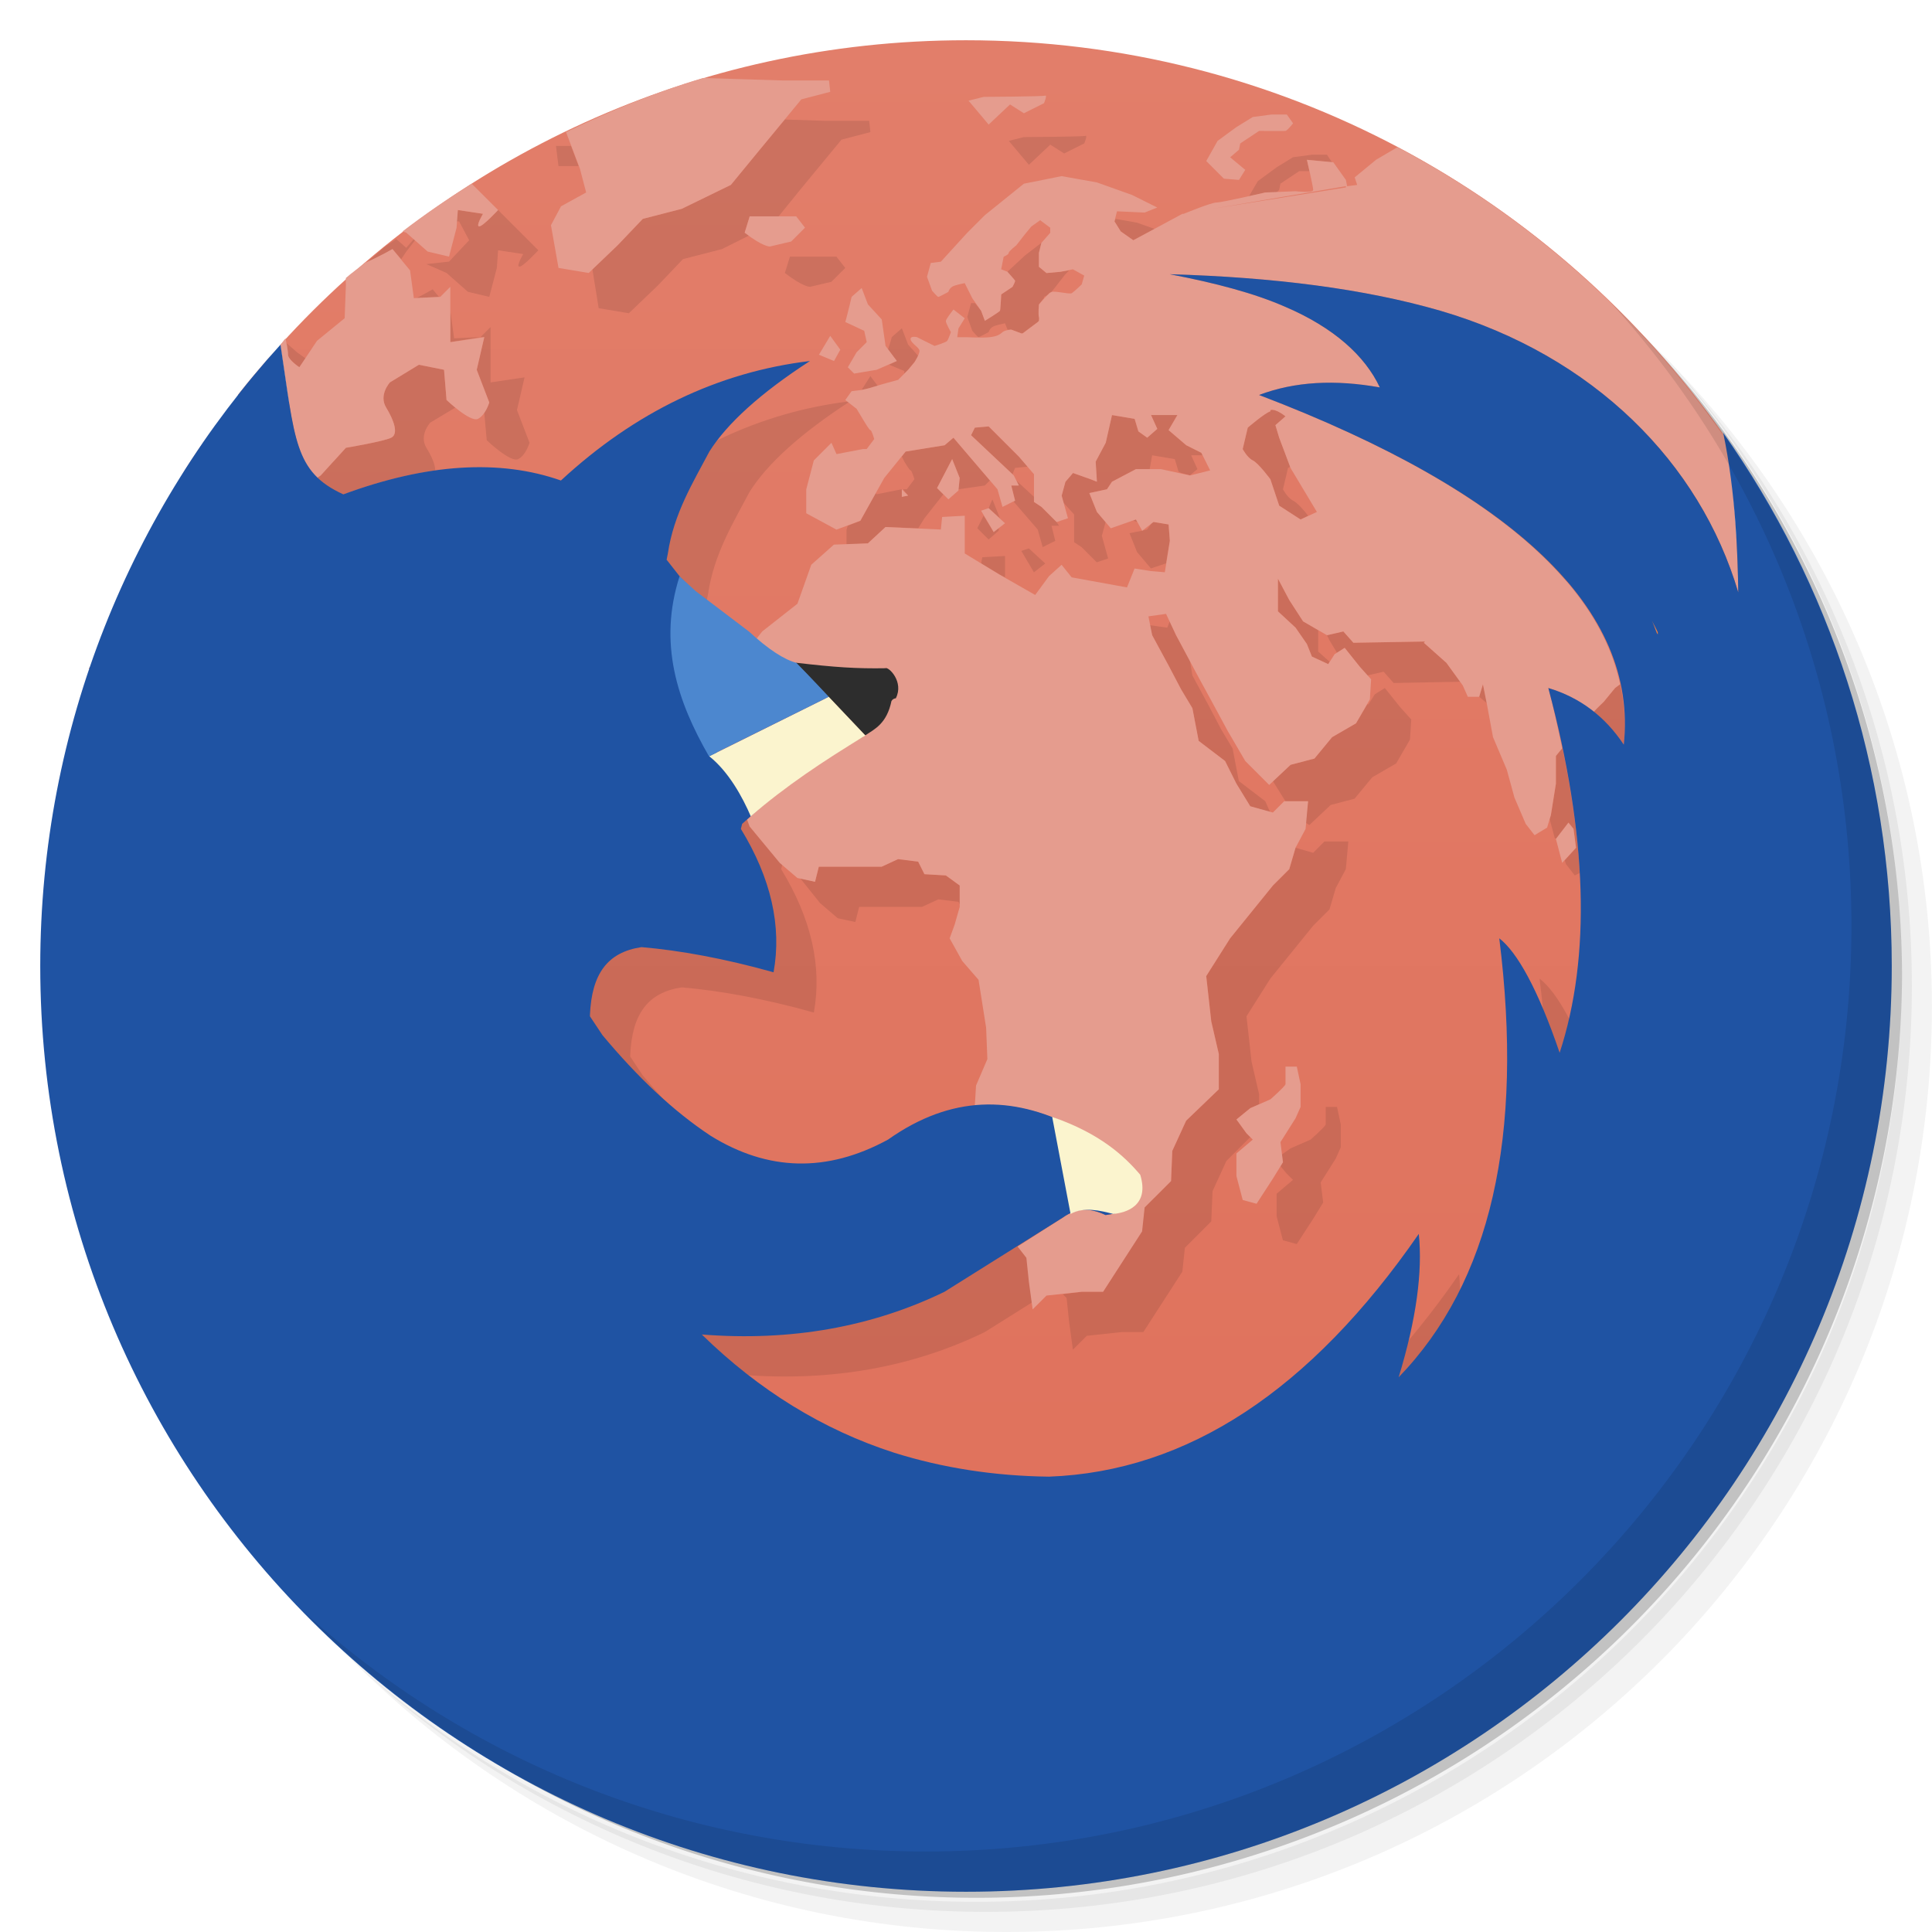 <?xml version="1.0" encoding="UTF-8" standalone="no"?>
<svg
   xmlns:dc="http://purl.org/dc/elements/1.1/"
   xmlns:cc="http://creativecommons.org/ns#"
   xmlns:rdf="http://www.w3.org/1999/02/22-rdf-syntax-ns#"
   xmlns:svg="http://www.w3.org/2000/svg"
   xmlns="http://www.w3.org/2000/svg"
   xmlns:xlink="http://www.w3.org/1999/xlink"
   xmlns:sodipodi="http://sodipodi.sourceforge.net/DTD/sodipodi-0.dtd"
   xmlns:inkscape="http://www.inkscape.org/namespaces/inkscape"
   viewBox="0 0 48 48"
   id="svg3015"
   version="1.1"
   inkscape:version="0.48.4 r9939"
   width="100%"
   height="100%"
   sodipodi:docname="firefox-aurora.svg">
  <sodipodi:namedview
     pagecolor="#ffffff"
     bordercolor="#666666"
     borderopacity="1"
     objecttolerance="10"
     gridtolerance="10"
     guidetolerance="10"
     inkscape:pageopacity="0"
     inkscape:pageshadow="2"
     inkscape:window-width="1280"
     inkscape:window-height="960"
     id="namedview3096"
     showgrid="false"
     inkscape:zoom="6.9532167"
     inkscape:cx="1.4846586"
     inkscape:cy="20.512929"
     inkscape:window-x="0"
     inkscape:window-y="0"
     inkscape:window-maximized="1"
     inkscape:current-layer="svg3015" />
  <defs
     id="defs3017">
    <linearGradient
       id="linearGradient3764"
       x1="1"
       x2="47"
       gradientUnits="userSpaceOnUse"
       gradientTransform="matrix(0,-1,1,0,-1.5e-6,48)">
      <stop
         stop-color="#df6f59"
         stop-opacity="1"
         id="stop3020" />
      <stop
         offset="1"
         stop-color="#e27e6a"
         stop-opacity="1"
         id="stop3022" />
    </linearGradient>
    <clipPath
       id="clipPath-184052167">
      <g
         transform="translate(0,-1004.362)"
         id="g3025">
        <path
           d="m -24 13 c 0 1.105 -0.672 2 -1.5 2 -0.828 0 -1.5 -0.895 -1.5 -2 0 -1.105 0.672 -2 1.5 -2 0.828 0 1.5 0.895 1.5 2 z"
           transform="matrix(15.333,0,0,11.5,415,878.862)"
           fill="#1890d0"
           id="path3027" />
      </g>
    </clipPath>
    <clipPath
       id="clipPath-200726893">
      <g
         transform="translate(0,-1004.362)"
         id="g3030">
        <path
           d="m -24 13 c 0 1.105 -0.672 2 -1.5 2 -0.828 0 -1.5 -0.895 -1.5 -2 0 -1.105 0.672 -2 1.5 -2 0.828 0 1.5 0.895 1.5 2 z"
           transform="matrix(15.333,0,0,11.5,415,878.862)"
           fill="#1890d0"
           id="path3032" />
      </g>
    </clipPath>
    <linearGradient
       inkscape:collect="always"
       xlink:href="#linearGradient3764"
       id="linearGradient3996"
       gradientUnits="userSpaceOnUse"
       gradientTransform="matrix(0,-1,1,0,-2e-6,48)"
       x1="1"
       x2="47" />
    <linearGradient
       id="linearGradient3764-8"
       x1="1"
       x2="47"
       gradientUnits="userSpaceOnUse"
       gradientTransform="matrix(0,-1,1,0,-1.5e-6,48)">
      <stop
         stop-color="#60c3e0"
         stop-opacity="1"
         id="stop7" />
      <stop
         offset="1"
         stop-color="#71cae3"
         stop-opacity="1"
         id="stop9" />
    </linearGradient>
  </defs>
  <g
     id="g3046"
     transform="translate(-54.712,2.847)" />
  <path
     style="opacity:0.05"
     inkscape:connector-curvature="0"
     id="path23"
     d="M 36.31,5 C 42.169,9.062 45.998,15.831 45.998,23.5 c 0,12.426 -10.07,22.5 -22.5,22.5 -7.669,0 -14.438,-3.828 -18.5,-9.688 1.037,1.822 2.306,3.499 3.781,4.969 4.085,3.712 9.514,5.969 15.469,5.969 12.703,0 23,-10.298 23,-23 0,-5.954 -2.256,-11.384 -5.969,-15.469 -1.469,-1.475 -3.147,-2.744 -4.969,-3.781 z m 4.969,3.781 C 45.133,12.894 47.498,18.418 47.498,24.5 c 0,12.703 -10.297,23 -23,23 -6.081,0 -11.606,-2.364 -15.719,-6.219 4.16,4.144 9.883,6.719 16.219,6.719 12.703,0 23,-10.298 23,-23 0,-6.335 -2.575,-12.06 -6.719,-16.219 z" />
  <path
     style="opacity:0.1"
     inkscape:connector-curvature="0"
     id="path25"
     d="M 41.28,8.781 C 44.992,12.866 47.249,18.295 47.249,24.25 c 0,12.703 -10.297,23 -23,23 -5.954,0 -11.384,-2.256 -15.469,-5.969 4.113,3.854 9.637,6.219 15.719,6.219 12.703,0 23,-10.298 23,-23 0,-6.081 -2.364,-11.606 -6.219,-15.719 z" />
  <path
     style="opacity:0.2"
     inkscape:connector-curvature="0"
     id="path27"
     d="M 31.25,2.375 C 39.865,5.529 46,13.792 46,23.505 c 0,12.426 -10.07,22.5 -22.5,22.5 -9.708,0 -17.971,-6.135 -21.12,-14.75 a 23,23 0 0 0 44.875,-7 23,23 0 0 0 -16,-21.875 z" />
  <path
     inkscape:connector-curvature="0"
     style="fill:url(#linearGradient3996);fill-opacity:1.0"
     d="m 24,1 c -6.757,0 -12.823,2.923 -17.031,7.562 C 7.056,9.141 7.121,9.621 7.188,10.031 4.033,13.823 2.125,18.681 2.125,24 c 0,12.085 9.79,21.875 21.875,21.875 12.085,0 21.875,-9.79 21.875,-21.875 0,-3.857 -0.998,-7.478 -2.75,-10.625 C 43.079,12.587 43.005,11.708 42.812,10.781 38.651,4.866 31.782,1 24,1 z M 5.656,10.156 C 5.23,10.719 4.842,11.273 4.469,11.875 4.835,11.288 5.24,10.706 5.656,10.156 z M 4.344,12.062 C 4.068,12.517 3.807,12.994 3.562,13.469 3.809,12.993 4.065,12.518 4.344,12.062 z m -1.938,4.031 c -0.181,0.493 -0.353,0.992 -0.5,1.5 0.148,-0.508 0.319,-1.008 0.5,-1.5 z"
     id="path31" />
  <path
     inkscape:connector-curvature="0"
     style="opacity:0.1;fill:#000000;fill-opacity:1;fill-rule:nonzero;stroke:none"
     d="m 19.5,2.969 -0.625,0.75 -0.719,0.875 -1.219,0.594 -0.969,0.25 -0.625,0.656 -0.625,0.594 0.156,0.969 0.75,0.125 0.719,-0.688 0.625,-0.656 0.969,-0.25 0.688,-0.344 c -0.047,-0.033 -0.069,-0.019 -0.125,-0.062 l 0.125,-0.406 0.719,0 0.531,-0.656 1.031,-1.25 0.719,-0.188 -0.031,-0.281 -1.125,0 L 19.5,2.969 z m 7.469,0.406 c -0.055,0.023 -1.531,0.031 -1.531,0.031 l -0.375,0.094 0.5,0.594 0.531,-0.5 0.344,0.219 0.5,-0.25 c 0,0 0.086,-0.21 0.031,-0.188 z m -13.156,0.25 0.062,0.5 0.5,0 -0.188,-0.5 -0.375,0 z m 18.781,0.219 -0.469,0.062 -0.406,0.25 -0.469,0.344 -0.219,0.375 c 0.167,-0.037 0.406,-0.094 0.406,-0.094 l 0.281,0 0.062,-0.062 0.031,-0.156 0.469,-0.312 c 0,0 0.138,-9.951e-4 0.25,0 -0.028,-0.122 -0.062,-0.281 -0.062,-0.281 l 0.625,0.062 -0.125,-0.188 -0.375,0 z m -21.219,1.375 -0.031,0.281 0.062,0 0.25,0.469 -0.5,0.531 -0.562,0.062 0.5,0.219 0.531,0.469 0.531,0.125 0.188,-0.719 0.031,-0.438 0.625,0.094 c 0,0 -0.188,0.312 -0.094,0.312 0.094,0 0.469,-0.406 0.469,-0.406 l -1,-1 c 0,0 -0.375,0.406 -0.469,0.406 -0.094,0 0.094,-0.312 0.094,-0.312 l -0.625,-0.094 z m 16.344,0.219 -0.031,0.062 0.156,0.25 0.312,0.219 0.531,-0.281 -0.438,-0.156 -0.531,-0.094 z m -17.875,0.5 c -0.099,0.078 -0.214,0.139 -0.312,0.219 -0.144,0.127 -0.291,0.25 -0.438,0.375 C 9.437,6.382 9.75,6.188 9.75,6.188 l 0.219,0.25 c 0.044,-0.068 0.125,-0.188 0.125,-0.188 l 0.219,-0.281 -0.031,-0.031 -0.188,0.219 -0.25,-0.219 z m 16.031,0.094 -0.406,0.312 -0.438,0.406 c 0,0 -0.002,0.029 0,0.031 0.024,0.027 0.176,0.166 0.188,0.188 0.011,0.023 -0.062,0.156 -0.062,0.156 l -0.281,0.188 c 0,0 -0.019,0.379 -0.031,0.406 -0.012,0.027 -0.375,0.25 -0.375,0.25 l -0.094,-0.25 -0.156,-0.188 -0.094,0 -0.094,0.344 0.125,0.344 c 0,0 0.133,0.156 0.156,0.156 0.023,0 0.25,-0.125 0.25,-0.125 0,0 0.027,-0.117 0.156,-0.156 0.129,-0.039 0.25,-0.062 0.25,-0.062 l 0.062,0.156 0.031,0 c 0.025,-0.003 0.062,0 0.062,0 l 0.25,0.094 0.031,0 0.375,-0.281 0.031,-0.031 c 0.003,-0.038 0.006,-0.076 0,-0.094 -0.023,-0.063 0,-0.312 0,-0.312 0,0 0.058,-0.082 0.125,-0.156 l 0,-0.031 c 0,0 0.031,-0.013 0.062,-0.031 0.031,-0.018 0.062,-0.041 0.062,-0.062 0,-0.011 0.045,-0.012 0.062,-0.031 0.053,-0.059 0.125,-0.156 0.125,-0.156 l 0.219,-0.281 0.094,-0.094 -0.219,0.031 -0.344,0.031 -0.188,-0.156 0,-0.344 0.062,-0.25 z m -6.25,0.344 -0.125,0.406 c 0.453,0.352 0.625,0.344 0.625,0.344 l 0.531,-0.125 0.344,-0.344 -0.219,-0.281 -1.156,0 z m -8.875,0.812 c 0,0 -0.186,0.11 -0.406,0.219 l 0.562,-0.031 -0.156,-0.188 z m 0.438,0.531 0,0.781 0.75,-0.125 -0.656,0.031 -0.094,-0.688 z m 0.75,0.656 0.094,0 -0.188,0.812 L 12.156,10 c 0,0 -0.045,0.131 -0.125,0.25 l 0.062,0.688 c 0,0 0.59,0.563 0.781,0.469 C 13.066,11.312 13.156,11 13.156,11 l -0.312,-0.812 0.188,-0.812 -0.844,0.125 0,-1.375 -0.25,0.25 z m 18.125,-0.562 c 1.137,0.219 2.094,0.469 2.875,0.812 1.203,0.516 1.977,1.215 2.344,2 -1.117,-0.199 -2.109,-0.148 -3,0.188 6.383,2.434 9.415,5.343 9.062,8.688 -0.277,-0.416 -0.606,-0.753 -1,-1 -0.268,-0.168 -0.559,-0.313 -0.875,-0.406 0.977,3.668 1.062,6.675 0.281,9.062 -0.543,-1.594 -1.063,-2.508 -1.5,-2.844 0.613,4.918 -0.211,8.539 -2.5,10.906 0.441,-1.445 0.598,-2.628 0.5,-3.562 -2.691,3.891 -5.753,5.904 -9.188,6.031 -1.352,-0.016 -2.641,-0.216 -3.844,-0.594 -1.77,-0.57 -3.359,-1.55 -4.781,-2.938 2.219,0.176 4.243,-0.192 6.031,-1.062 L 27.406,31.25 c 0.226,-0.162 0.44,-0.208 0.656,-0.188 l -0.656,1.031 -0.531,0 -0.469,0.062 L 26.5,32.25 l 0.062,0.594 0.094,0.688 L 27,33.188 l 0.875,-0.094 0.531,0 0.969,-1.5 L 29.438,31 l 0.656,-0.656 0.031,-0.75 0.344,-0.75 0.594,-0.594 -0.094,-0.094 -0.25,-0.344 0.344,-0.281 0.219,-0.094 0,-0.25 -0.188,-0.812 -0.125,-1.125 L 31.562,24.312 32.625,23 l 0.406,-0.406 0.156,-0.531 0.25,-0.469 0.062,-0.688 -0.594,0 L 32.625,21.188 32.188,21.062 32.031,21.594 31.625,22 l -1.062,1.312 -0.594,0.938 0.125,1.125 0.188,0.812 0,0.875 -0.812,0.781 -0.344,0.75 -0.031,0.75 L 28.688,29.75 c -0.292,-0.277 -0.636,-0.548 -1.062,-0.781 -1.465,-0.734 -2.977,-0.777 -4.562,0.344 -1.52,0.828 -2.985,0.785 -4.406,-0.094 -0.934,-0.617 -1.821,-1.461 -2.688,-2.5 l -0.312,-0.469 0,-0.031 c 0.043,-1.027 0.437,-1.562 1.281,-1.688 0.957,0.082 2.051,0.281 3.281,0.625 0.207,-1.141 -0.062,-2.336 -0.812,-3.562 l 0.031,-0.125 c 1.16,-1.035 2.121,-1.671 3,-2.156 0.316,-0.414 0.457,-0.567 0.688,-0.938 -0.051,-0.109 0.059,-0.149 0.125,-0.094 0.07,-0.313 0.07,-0.284 -0.219,-0.688 C 22.179,17.797 21.215,17.539 20.562,17.375 20.227,17.281 19.77,17.074 19.25,16.594 l -1.344,-1.25 -0.344,-0.438 0.031,-0.156 c 0.145,-0.988 0.633,-1.777 1.031,-2.531 0.434,-0.691 1.269,-1.454 2.5,-2.25 C 18.844,10.242 16.773,11.239 14.938,12.938 c -1.52,-0.535 -3.332,-0.422 -5.406,0.344 -0.54,-0.245 -0.8,-0.556 -1,-1 0.801,-0.296 1.56,-0.492 2.281,-0.594 2.76e-4,-0.152 -0.095,-0.36 -0.219,-0.562 -0.191,-0.313 0.094,-0.625 0.094,-0.625 l 0.625,-0.375 C 11.214,10.042 11.094,9.938 11.094,9.938 l -0.062,-0.75 -0.625,-0.125 -0.719,0.438 c 0,0 -0.285,0.312 -0.094,0.625 0.191,0.312 0.316,0.656 0.125,0.75 -0.191,0.094 -1.125,0.25 -1.125,0.25 l -0.312,0.344 C 8.162,10.905 8.065,10.223 7.906,9.219 7.53,9.621 7.184,10.047 6.844,10.469 6.614,10.754 6.401,11.051 6.188,11.344 6.127,11.429 6.059,11.508 6,11.594 5.67,12.071 5.355,12.559 5.062,13.062 3.195,16.278 2.125,20.011 2.125,24 c 0,12.085 9.79,21.875 21.875,21.875 12.085,0 21.875,-9.79 21.875,-21.875 0,-2.988 -0.603,-5.844 -1.688,-8.438 6.72e-4,0.04 -5.85e-4,0.119 0,0.156 -0.094,-0.317 -0.218,-0.632 -0.344,-0.938 C 43.806,14.701 43.788,14.611 43.75,14.531 43.57,14.128 43.36,13.753 43.125,13.375 41.8,11.244 39.62,9.549 36.781,8.719 34.898,8.174 32.647,7.888 30.062,7.813 z M 40.344,18.5 C 40.398,17.988 40.355,17.492 40.25,17 l -0.125,0.094 -0.281,0.344 c 0,0 -0.14,0.13 -0.25,0.25 0.284,0.226 0.535,0.489 0.75,0.812 z m -17.938,-10.344 -0.25,0.219 c -0.035,0.154 -0.063,0.194 -0.094,0.312 l 0.219,0.281 -0.188,0.094 0.375,0.156 0,0.062 0.094,-0.094 0.156,-0.188 c 0,0 0.057,-0.072 0.094,-0.156 l -0.25,-0.281 -0.156,-0.406 z m -15.281,0.375 c 0.019,0.099 0.031,0.211 0.031,0.281 0,0.125 0.281,0.312 0.281,0.312 L 7.594,8.906 7.375,8.75 c 0,0 -0.13,-0.12 -0.25,-0.219 z m 14.5,0.812 -0.219,0.344 c 0,0 0.187,-0.04 0.25,-0.062 0.032,-0.012 0.088,-0.011 0.156,-0.031 l -0.188,-0.25 z M 42.219,10 c 0.198,0.264 0.407,0.514 0.594,0.781 -0.005,-0.007 0.005,-0.024 0,-0.031 C 42.626,10.486 42.418,10.25 42.219,10 z M 5.656,10.156 C 5.443,10.438 5.228,10.716 5.031,11 5.018,11.019 5.013,11.044 5,11.062 l 0,0.031 c 0.217,-0.316 0.428,-0.636 0.656,-0.938 z m 25.906,0.031 0,0.031 C 31.422,10.262 31,10.625 31,10.625 l -0.125,0.531 c 0,0 0.113,0.215 0.25,0.281 0.14,0.067 0.438,0.469 0.438,0.469 L 31.781,12.562 32.312,12.906 32.5,12.812 c -0.083,-0.108 -0.264,-0.322 -0.375,-0.375 -0.137,-0.066 -0.25,-0.281 -0.25,-0.281 L 32,11.625 c 0,0 0.052,-0.022 0.062,-0.031 L 31.781,10.875 31.688,10.562 l 0.25,-0.219 c 0,0 -0.238,-0.199 -0.375,-0.156 z M 27.625,10.312 27.469,11 l -0.25,0.469 0.031,0.5 -0.156,-0.062 -0.438,-0.156 -0.188,0.219 -0.094,0.344 0.031,0.156 0.281,0.312 0,0.688 0.188,0.125 0.375,0.375 L 27.531,13.875 27.375,13.312 27.469,12.969 27.25,12.719 27.062,12.25 27.5,12.156 l 0.125,-0.188 0.594,-0.312 0.344,0 0.062,-0.344 0.562,0.094 0.094,0.312 0.062,0.031 0.219,0.062 0.188,-0.156 -0.156,-0.344 0.281,0 -0.031,-0.062 -0.375,-0.188 -0.438,-0.375 0.219,-0.375 -0.656,0 L 28.75,10.656 28.5,10.875 28.281,10.719 28.188,10.406 27.625,10.312 z m -3.062,0.281 -0.344,0.031 -0.094,0.188 1.031,0.969 0.062,-0.156 0.312,-0.031 -0.219,-0.25 -0.75,-0.75 z m -0.875,0.281 -0.219,0.188 -0.969,0.156 -0.094,0.125 0.062,0.125 c 0,0 0.129,0.219 0.156,0.219 0.031,0 0.094,0.219 0.094,0.219 l -0.188,0.25 -0.094,0 0.125,0.156 -0.156,0.031 0,-0.188 -0.625,0.125 L 21.75,12.25 l -0.375,0.688 -0.312,0.125 -0.031,0.094 0,0.375 L 21.562,13.5 22,13.094 l 0.812,0.031 0.156,-0.25 0.469,-0.594 -0.156,-0.156 0.375,-0.719 0.188,0.469 -0.031,0.281 0.656,-0.094 0.125,-0.125 -0.906,-1.062 z m 1.562,1.062 0.062,0.125 -0.188,0 0.094,0.375 -0.031,0.031 0.594,0.688 0.125,0.438 0.312,-0.156 -0.094,-0.375 0.188,0 -0.062,-0.094 -0.375,-0.375 -0.188,-0.125 0,-0.125 L 25.25,11.938 z m -0.594,0.469 -0.094,0.219 0.281,0.25 -0.188,-0.469 z m -0.219,0.406 -0.156,0.312 0.281,0.281 0.25,-0.219 0,-0.062 -0.125,0.094 -0.25,-0.406 z m 3.781,0.094 -0.062,0.031 0.094,0.031 -0.031,-0.062 z m 0.406,0.062 -0.031,0.062 -0.094,0.125 -0.125,0.031 -0.312,0.062 0.188,0.469 0.344,0.406 0.375,-0.125 0.094,-0.562 -0.031,-0.406 -0.375,-0.062 -0.031,0 z M 25.562,13.625 25.375,13.688 25.688,14.219 25.969,14 25.562,13.625 z m -0.594,0.188 -0.562,0.031 L 24.375,14 l 0.469,0.281 0.125,0.062 0,-0.531 z m 6.781,0.562 0,0.812 0.438,0.406 L 32.469,16 32.594,16.312 33,16.5 33.031,16.438 32.75,16.188 32.75,15.656 32.375,15.438 32.031,14.906 31.75,14.375 z M 29.062,15.438 29,15.594 l -0.438,-0.062 0.062,0.25 0.406,0.75 0.312,0.594 0.281,0.469 0.156,0.812 0.656,0.5 0.281,0.562 0.344,0.562 0.5,0.156 -0.125,-0.281 -0.656,-0.5 -0.156,-0.812 -0.281,-0.469 -0.312,-0.594 -0.406,-0.75 -0.062,-0.375 -0.344,-0.625 -0.156,-0.344 z m 4.312,0.25 -0.406,0.094 0.062,0.125 0.188,0.312 0.188,-0.125 0.375,0.469 0.188,0.219 0.406,-0.094 0.25,0.281 1.656,-0.031 -0.344,-0.469 -0.562,-0.5 0.031,-0.031 -1.781,0.031 -0.25,-0.281 z M 36.844,17 36.75,17.312 36.938,17.469 36.844,17 z m -2.438,0.094 -0.25,0.156 L 34,17.5 l -0.031,0 -0.281,0.469 -0.594,0.344 -0.438,0.531 L 32.062,19 l -0.438,0.406 0.312,0.5 0.562,0 -0.062,0.531 0.094,0.062 0.531,-0.5 0.594,-0.156 0.438,-0.531 0.594,-0.344 0.344,-0.594 0.031,-0.5 -0.281,-0.312 -0.375,-0.469 z m 4.406,1.469 -0.156,0.219 0,0.688 -0.125,0.781 -0.031,0.094 0.125,0.469 0.031,0.031 0.312,-0.406 0.125,0.156 0.062,0.469 L 38.875,21.375 38.906,21.469 39.125,21.75 39.25,21.688 c -0.054,-0.978 -0.205,-2.02 -0.438,-3.125 z m -16.5,2.781 -0.406,0.188 -1.562,0 -0.094,0.375 -0.375,-0.094 0.5,0.625 0.438,0.375 0.438,0.094 0.094,-0.375 1.562,0 0.406,-0.188 0.5,0.062 0.031,0.062 0,-0.469 -0.344,-0.25 -0.531,-0.031 -0.156,-0.312 -0.5,-0.062 z m 10.625,6.156 0,0.438 c -0.02,0.063 -0.375,0.375 -0.375,0.375 l -0.5,0.219 -0.219,0.156 0.031,0.188 -0.062,0.094 0.156,0.188 0.156,0.156 -0.406,0.344 0,0.562 0.156,0.594 0.344,0.094 0.406,-0.625 0.25,-0.406 -0.062,-0.5 0.375,-0.594 0.125,-0.281 0,-0.562 -0.094,-0.438 -0.281,0 z"
     id="path45" />
  <path
     style="opacity:0.1;fill:#000000;fill-opacity:1;fill-rule:nonzero;stroke:none"
     inkscape:connector-curvature="0"
     id="path49"
     d="m 42.04,16.418 c 0.055,0.098 0.098,0.195 0.148,0.289 -0.004,0.02 0.004,0.043 0,0.055 -0.012,-0.016 -0.031,-0.039 -0.031,-0.055 -0.043,-0.098 -0.07,-0.191 -0.117,-0.289 m 0,0" />
  <path
     style="opacity:0.1;fill:#000000;fill-opacity:1;fill-rule:nonzero;stroke:none"
     inkscape:connector-curvature="0"
     id="path53"
     d="m 20.773,17.465 1.723,1.805 c 0.242,-0.16 0.535,-0.293 0.652,-0.852 0.023,-0.039 0.055,-0.063 0.109,-0.07 0.207,-0.41 0,-0.551 -0.254,-0.746 -0.73,0.012 -1.258,-0.023 -2.23,-0.137 m 0,0" />
  <path
     style="opacity:0.1;fill:#000000;fill-opacity:1;fill-rule:nonzero;stroke:none"
     inkscape:connector-curvature="0"
     id="path55"
     d="m 19.703,21.363 c -0.215,-0.504 -0.605,-1.195 -1.082,-1.574 l 2.969,-1.477 0.918,0.945 c -1.047,0.637 -1.992,1.281 -2.805,2.105 m 0,0" />
  <path
     style="opacity:0.1;fill:#000000;fill-opacity:1;fill-rule:nonzero;stroke:none"
     inkscape:connector-curvature="0"
     id="path57"
     d="m 18.02,15.258 c -0.531,1.66 -0.199,3.156 0.594,4.531 l 2.977,-1.477 C 21.196,17.886 20.786,17.468 20.786,17.468 20.481,17.386 20.091,17.136 19.614,16.695 L 18.395,15.539 M 18.02,15.258" />
  <path
     style="fill:#e59c8e;fill-opacity:1;fill-rule:nonzero;stroke:none"
     d="m 17.469,1.938 c -1.182,0.349 -2.312,0.818 -3.406,1.344 l 0.344,0.906 0.156,0.594 -0.625,0.344 -0.25,0.469 0.188,1.062 0.75,0.125 0.719,-0.688 0.625,-0.656 0.969,-0.25 1.219,-0.594 0.719,-0.875 1.031,-1.25 0.719,-0.188 -0.031,-0.281 -1.125,0 z m 8.5,0.438 c -0.055,0.023 -1.531,0.031 -1.531,0.031 l -0.375,0.094 0.5,0.594 0.531,-0.5 0.344,0.219 0.5,-0.25 c 0,0 0.086,-0.21 0.031,-0.188 z m 5.625,0.469 -0.469,0.062 -0.406,0.25 -0.469,0.344 -0.281,0.5 0.438,0.438 0.375,0.031 0.156,-0.25 -0.375,-0.312 0.219,-0.188 0.031,-0.156 0.469,-0.312 c 0,0 0.609,0.008 0.656,0 0.047,-0.008 0.188,-0.188 0.188,-0.188 l -0.156,-0.219 z m 3.125,0.812 -0.531,0.312 -0.531,0.438 0.062,0.188 -0.25,0.031 -0.031,-0.156 -0.312,-0.438 -0.656,-0.062 c 0,0 0.156,0.668 0.156,0.75 0,0.082 -0.438,0.031 -0.438,0.031 l -0.75,0.031 c 0,0 -1.082,0.25 -1.219,0.25 -0.129,0 -0.761,0.262 -0.812,0.281 l -0.031,0 -1.219,0.656 -0.312,-0.219 -0.156,-0.25 0.062,-0.25 0.688,0.031 0.312,-0.125 -0.625,-0.312 -0.875,-0.312 -0.875,-0.156 -0.938,0.188 -0.969,0.781 -0.438,0.438 -0.656,0.719 -0.25,0.031 -0.094,0.344 0.125,0.344 c 0,0 0.133,0.156 0.156,0.156 0.023,0 0.25,-0.125 0.25,-0.125 0,0 0.027,-0.117 0.156,-0.156 0.129,-0.039 0.25,-0.062 0.25,-0.062 l 0.188,0.375 0.219,0.312 0.094,0.25 c 0,0 0.363,-0.223 0.375,-0.25 0.012,-0.027 0.031,-0.406 0.031,-0.406 l 0.281,-0.188 c 0,0 0.073,-0.133 0.062,-0.156 -0.012,-0.023 -0.188,-0.219 -0.188,-0.219 l -0.156,-0.062 0.062,-0.312 c 0,0 0.125,-0.051 0.125,-0.094 0,-0.043 0.188,-0.188 0.188,-0.188 l 0.219,-0.281 0.156,-0.188 0.219,-0.156 0.25,0.188 0,0.125 -0.219,0.25 -0.062,0.25 0,0.344 0.188,0.156 0.344,-0.031 0.312,-0.062 0.281,0.156 -0.062,0.219 c 0,0 -0.195,0.188 -0.25,0.219 -0.055,0.031 -0.414,-0.063 -0.5,-0.031 -0.086,0.031 -0.312,0.312 -0.312,0.312 0,0 -0.023,0.249 0,0.312 0.006,0.017 0.003,0.055 0,0.094 l -0.031,0.031 -0.375,0.281 -0.031,0 -0.25,-0.094 c 0,0 -0.156,0.007 -0.219,0.062 -0.063,0.055 -0.12,0.102 -0.312,0.125 -0.191,0.023 -0.563,0 -0.594,0 l -0.219,0 0.031,-0.219 0.156,-0.25 -0.281,-0.219 c 0,0 -0.179,0.227 -0.188,0.281 -0.008,0.055 0.125,0.281 0.125,0.281 0,0 -0.063,0.18 -0.094,0.219 -0.031,0.039 -0.312,0.125 -0.312,0.125 l -0.438,-0.219 c 0,0 -0.18,-0.04 -0.156,0.062 0.023,0.102 0.219,0.195 0.219,0.281 0,0.086 -0.125,0.281 -0.125,0.281 l -0.156,0.188 -0.25,0.25 -0.344,0.094 c 0,0 -0.246,0.07 -0.312,0.094 -0.063,0.023 -0.25,0.062 -0.25,0.062 l -0.25,0.031 -0.156,0.219 0.281,0.219 0.188,0.312 c 0,0 0.129,0.219 0.156,0.219 0.031,0 0.094,0.219 0.094,0.219 l -0.188,0.25 -0.094,0 -0.656,0.125 -0.125,-0.281 -0.438,0.438 -0.188,0.719 0,0.594 0.75,0.406 L 21.375,12.938 21.969,11.875 22.5,11.219 23.469,11.062 23.688,10.875 l 1.094,1.281 0.125,0.438 0.312,-0.156 -0.094,-0.375 0.188,0 -0.125,-0.25 -1.062,-1 0.094,-0.188 0.344,-0.031 0.75,0.75 0.375,0.438 0,0.688 0.188,0.125 0.375,0.375 0.281,-0.094 -0.156,-0.562 0.094,-0.344 0.188,-0.219 0.438,0.156 0.156,0.062 -0.031,-0.5 0.25,-0.469 0.156,-0.688 0.562,0.094 0.094,0.312 0.219,0.156 0.25,-0.219 -0.156,-0.344 0.656,0 -0.219,0.375 0.438,0.375 0.375,0.188 0.219,0.438 -0.5,0.125 -0.719,-0.156 -0.625,0 -0.594,0.312 -0.125,0.188 -0.438,0.094 0.188,0.469 0.344,0.406 0.625,-0.219 0.156,0.281 0.281,-0.219 0.375,0.062 0.031,0.406 -0.125,0.781 L 28.594,14.188 28.188,14.125 28,14.594 l -1.375,-0.25 -0.25,-0.312 -0.312,0.281 -0.344,0.469 -0.875,-0.5 -0.875,-0.531 0,-0.938 -0.562,0.031 L 23.375,13.156 22,13.094 21.562,13.5 l -0.844,0.031 -0.562,0.5 L 19.812,15 l -0.875,0.688 -0.219,0.281 c 0.323,0.219 0.601,0.392 0.83,0.456 0.653,0.164 1.63,0.372 2.482,0.169 0.289,0.403 0.289,0.374 0.219,0.688 -0.066,-0.055 -0.176,-0.015 -0.125,0.094 -0.231,0.371 -0.371,0.523 -0.688,0.938 -0.848,0.468 -1.769,1.075 -2.875,2.047 l 0.062,0.172 0.75,0.906 0.438,0.375 0.438,0.094 0.094,-0.375 1.562,0 0.406,-0.188 0.5,0.062 0.156,0.312 L 23.5,21.75 23.844,22 l 0,0.531 -0.125,0.438 -0.125,0.344 0.312,0.562 0.406,0.469 0.188,1.188 0.031,0.781 -0.281,0.656 -0.031,0.5 c 0.815,-0.075 1.623,0.107 2.406,0.5 0.672,0.367 1.074,0.867 1.531,1.25 0.203,0.648 0.032,0.871 -0.688,0.969 -0.347,-0.164 -0.692,-0.203 -1.062,0.062 l -1.125,0.719 L 25.5,31.25 l 0.062,0.594 0.094,0.688 L 26,32.188 l 0.875,-0.094 0.531,0 0.969,-1.5 L 28.438,30 l 0.656,-0.656 0.031,-0.75 0.344,-0.75 0.812,-0.781 0,-0.875 -0.188,-0.812 -0.125,-1.125 L 30.562,23.312 31.625,22 l 0.406,-0.406 0.156,-0.531 0.25,-0.469 0.062,-0.688 -0.594,0 -0.281,0.281 -0.562,-0.156 -0.344,-0.562 -0.281,-0.562 -0.656,-0.5 -0.156,-0.812 -0.281,-0.469 -0.312,-0.594 -0.406,-0.75 -0.094,-0.469 0.438,-0.062 0.25,0.531 0.5,0.938 0.375,0.688 0.406,0.75 0.438,0.75 0.594,0.594 0.531,-0.5 0.594,-0.156 0.438,-0.531 0.594,-0.344 0.344,-0.594 0.031,-0.5 -0.281,-0.312 -0.375,-0.469 -0.25,0.156 L 33,16.5 32.594,16.312 32.469,16 32.188,15.594 31.75,15.188 l 0,-0.812 0.281,0.531 0.344,0.531 0.594,0.344 0.406,-0.094 0.25,0.281 1.781,-0.031 -0.031,0.031 0.562,0.5 0.406,0.562 0.125,0.281 0.281,0 0.094,-0.312 0.094,0.469 0.156,0.844 0.344,0.812 0.188,0.688 0.281,0.656 0.219,0.281 0.312,-0.188 0.094,-0.312 0.125,-0.781 0,-0.688 0.156,-0.188 c -0.102,-0.489 -0.207,-0.986 -0.344,-1.5 0.42,0.124 0.795,0.332 1.125,0.594 0.11,-0.12 0.25,-0.25 0.25,-0.25 L 40.125,17.094 40.25,17 c -0.579,-2.718 -3.564,-5.126 -8.969,-7.187 0.891,-0.336 1.883,-0.387 3,-0.188 -0.367,-0.785 -1.141,-1.484 -2.344,-2 -0.781,-0.343 -1.738,-0.594 -2.875,-0.812 2.584,0.076 4.836,0.362 6.719,0.906 3.82,1.117 6.457,3.789 7.406,7 -0.013,-0.841 -0.041,-2.374 -0.344,-3.875 C 42.835,10.832 42.821,10.824 42.812,10.812 40.725,7.833 37.96,5.367 34.719,3.656 z m -23,0.906 C 11.121,4.94 10.559,5.32 10,5.75 l 0.094,0.031 0.531,0.469 0.531,0.125 0.188,-0.719 0.031,-0.438 0.625,0.094 c 0,0 -0.188,0.312 -0.094,0.312 0.094,0 0.469,-0.406 0.469,-0.406 z m 21.719,0.062 0,0.031 -3.312,0.531 z m -14.812,0.75 -0.125,0.406 c 0.453,0.352 0.625,0.344 0.625,0.344 l 0.531,-0.125 L 20,5.656 19.781,5.375 z m -8.875,0.812 c 0,0 -0.329,0.192 -0.688,0.344 -0.151,0.13 -0.321,0.242 -0.469,0.375 -0.009,0.075 0,0.156 0,0.156 l -0.031,0.844 -0.688,0.562 -0.438,0.656 c 0,0 -0.281,-0.188 -0.281,-0.312 0,-0.102 -0.046,-0.318 -0.062,-0.406 -0.045,0.049 -0.08,0.107 -0.125,0.156 C 7.247,10.4 7.292,11.308 7.875,11.875 l 0.094,-0.062 0.625,-0.688 c 0,0 0.934,-0.156 1.125,-0.25 0.191,-0.094 0.066,-0.438 -0.125,-0.75 C 9.403,9.812 9.688,9.5 9.688,9.5 l 0.719,-0.438 0.625,0.125 0.062,0.75 c 0,0 0.59,0.563 0.781,0.469 C 12.066,10.312 12.156,10 12.156,10 l -0.312,-0.812 0.188,-0.812 -0.844,0.125 0,-1.375 -0.25,0.25 -0.656,0.031 -0.094,-0.688 z m -2.781,2.375 c -0.366,0.405 -0.726,0.821 -1.062,1.25 l 0.031,0.031 c 0.339,-0.432 0.663,-0.875 1.031,-1.281 z m 14.438,-1.406 -0.25,0.219 c -0.07,0.305 -0.156,0.625 -0.156,0.625 l 0.469,0.219 0.062,0.281 -0.25,0.25 -0.219,0.375 0.156,0.156 0.562,-0.094 0.5,-0.219 -0.281,-0.375 -0.094,-0.656 -0.344,-0.375 z m -0.781,1.188 -0.281,0.469 0.375,0.156 0.156,-0.281 z M 31.562,10.188 c 0.137,-0.043 0.375,0.156 0.375,0.156 l -0.25,0.219 0.094,0.312 0.281,0.75 0.281,0.469 0.375,0.625 -0.406,0.188 -0.531,-0.344 -0.219,-0.656 c 0,0 -0.297,-0.402 -0.438,-0.469 -0.137,-0.066 -0.25,-0.281 -0.25,-0.281 L 31,10.625 c 0,0 0.422,-0.363 0.562,-0.406 z M 5,11.062 C 4.819,11.329 4.639,11.599 4.469,11.875 4.63,11.617 4.829,11.376 5,11.125 z m 18.656,0.344 -0.375,0.719 0.281,0.281 0.25,-0.219 0.031,-0.312 z m -1.25,0.75 0,0.188 0.156,-0.031 z M 24.562,12.625 24.375,12.688 24.688,13.219 24.969,13 z m 14.406,7.812 -0.312,0.406 0.156,0.594 0.344,-0.375 -0.062,-0.469 z M 31.938,26.5 l 0,0.438 c -0.02,0.063 -0.375,0.375 -0.375,0.375 l -0.5,0.219 -0.344,0.281 0.25,0.344 0.156,0.156 -0.406,0.344 0,0.562 0.156,0.594 0.344,0.094 0.406,-0.625 0.25,-0.406 -0.062,-0.5 0.375,-0.594 0.125,-0.281 0,-0.562 L 32.219,26.5 z"
     id="path65"
     inkscape:connector-curvature="0"
     sodipodi:nodetypes="ccccccccccccccccccsccccccsccccccccccccscccccccccccsccsccccccccccccccccccscsccccsccccccsccccccccccccccsccccccccscsccccccscccsccccccccccsccccccccccccccccccccccccccccccccccccccccccccccccccccccccccccccccccccccccccccccccccccccccccccccccccccccccccccccccccccccccccccccccccccccccccccccccccccccccccccccccccccccccccccccccccccccccccccccccccccccccccccccccccsccccccccccccccccccccscccccscccccsccccccccccccccccccccccccccccccccccccccccccccccccccccccccccccccccccccccccccccccccccccccccccc" />
  <path
     style="fill:#1f53a3;fill-opacity:1;fill-rule:nonzero;stroke:none"
     d="m 29.062,6.813 c 1.137,0.219 2.094,0.469 2.875,0.812 1.203,0.516 1.977,1.215 2.344,2 -1.117,-0.199 -2.109,-0.148 -3,0.188 6.383,2.434 9.415,5.343 9.062,8.687 -0.465,-0.699 -1.093,-1.175 -1.875,-1.406 0.977,3.668 1.062,6.675 0.281,9.062 -0.543,-1.594 -1.063,-2.508 -1.5,-2.844 0.613,4.918 -0.211,8.539 -2.5,10.906 0.441,-1.445 0.598,-2.628 0.5,-3.562 -2.691,3.891 -5.753,5.904 -9.188,6.031 -1.352,-0.016 -2.641,-0.216 -3.844,-0.594 -1.77,-0.57 -3.359,-1.55 -4.781,-2.938 2.219,0.176 4.243,-0.192 6.031,-1.062 L 26.406,30.25 c 0.371,-0.266 0.716,-0.227 1.062,-0.062 0.719,-0.098 0.89,-0.321 0.688,-0.969 -0.457,-0.383 -0.859,-0.883 -1.531,-1.25 -1.465,-0.734 -2.977,-0.777 -4.562,0.344 -1.52,0.828 -2.985,0.785 -4.406,-0.094 -0.934,-0.617 -1.821,-1.461 -2.688,-2.5 l -0.312,-0.469 0,-0.031 c 0.043,-1.027 0.437,-1.562 1.281,-1.688 0.957,0.082 2.051,0.281 3.281,0.625 0.207,-1.141 -0.062,-2.336 -0.812,-3.562 l 0.031,-0.125 c 0.075,-0.067 0.395,-0.358 0.469,-0.422 -0.215,-0.504 -0.609,-0.957 -1.086,-1.336 C 17.027,17.336 16.375,16.035 16.906,14.375 l 0.312,0.281 -0.312,-0.312 -0.344,-0.438 0.031,-0.156 c 0.145,-0.988 0.633,-1.777 1.031,-2.531 0.434,-0.691 1.269,-1.454 2.5,-2.25 -2.281,0.273 -4.351,1.27 -6.188,2.969 -1.52,-0.535 -3.332,-0.422 -5.406,0.344 C 7.308,11.725 7.327,10.926 6.969,8.563 3.266,12.645 1,18.054 1,24 1,36.703 11.297,47 24,47 36.703,47 47,36.703 47,24 c 0,-4.93 -1.547,-9.506 -4.188,-13.25 0.321,1.531 0.362,3.11 0.375,3.969 -0.949,-3.211 -3.586,-5.883 -7.406,-7 -1.883,-0.545 -4.134,-0.831 -6.719,-0.906 z"
     id="path67"
     inkscape:connector-curvature="0"
     sodipodi:nodetypes="cccccccccccccccccccccccccccccccccccccccssscccc" />
  <path
     style="fill:#ec7f43;fill-opacity:1;fill-rule:nonzero;stroke:none"
     inkscape:connector-curvature="0"
     id="path69"
     d="m 41.04,15.418 c 0.055,0.098 0.098,0.195 0.148,0.289 -0.004,0.02 0.004,0.043 0,0.055 -0.012,-0.016 -0.031,-0.039 -0.031,-0.055 -0.043,-0.098 -0.07,-0.191 -0.117,-0.289 m 0,0" />
  <path
     style="fill:#fbf4ce;fill-opacity:1;fill-rule:nonzero;stroke:none"
     inkscape:connector-curvature="0"
     id="path71"
     d="m 26.598,30.16 c 0.328,-0.184 0.746,-0.082 1.059,0 0.309,-0.027 0.91,-0.195 0.672,-0.973 -0.398,-0.469 -1,-1.027 -2.188,-1.438 m 0.457,2.41" />
  <path
     style="fill:#2d2d2d;fill-opacity:1;fill-rule:nonzero;stroke:none"
     inkscape:connector-curvature="0"
     id="path73"
     d="m 19.773,16.465 1.723,1.805 c 0.242,-0.16 0.535,-0.293 0.652,-0.852 0.023,-0.039 0.055,-0.063 0.109,-0.07 0.207,-0.41 -0.18,-0.785 -0.254,-0.746 -0.73,0.012 -1.258,-0.023 -2.23,-0.137"
     sodipodi:nodetypes="cccccc" />
  <path
     style="fill:#fbf4ce;fill-opacity:1;fill-rule:nonzero;stroke:none"
     inkscape:connector-curvature="0"
     id="path75"
     d="M 18.66,20.297 C 18.445,19.793 18.098,19.168 17.621,18.789 l 2.969,-1.477 0.91,0.961 c -1.047,0.637 -1.988,1.261 -2.844,2.007"
     sodipodi:nodetypes="ccccc" />
  <path
     style="fill:#4c87cf;fill-opacity:1;fill-rule:nonzero;stroke:none"
     inkscape:connector-curvature="0"
     id="path77"
     d="M 16.883,14.32 C 16.352,15.98 16.821,17.414 17.614,18.789 l 2.977,-1.477 c -0.395,-0.426 -0.805,-0.844 -0.805,-0.844 -0.305,-0.082 -0.695,-0.332 -1.172,-0.773 l -1.328,-1.008"
     sodipodi:nodetypes="cccccc" />
  <path
     style="opacity:0.1"
     inkscape:connector-curvature="0"
     id="path81"
     d="M 40.03,7.531 C 43.742,11.615 45.999,17.045 45.999,23 c 0,12.703 -10.297,23 -23,23 C 17.045,46 11.615,43.744 7.53,40.031 11.708,44.322 17.54,47 23.999,47 c 12.703,0 23,-10.298 23,-23 0,-6.462 -2.677,-12.291 -6.969,-16.469 z" />
</svg>
